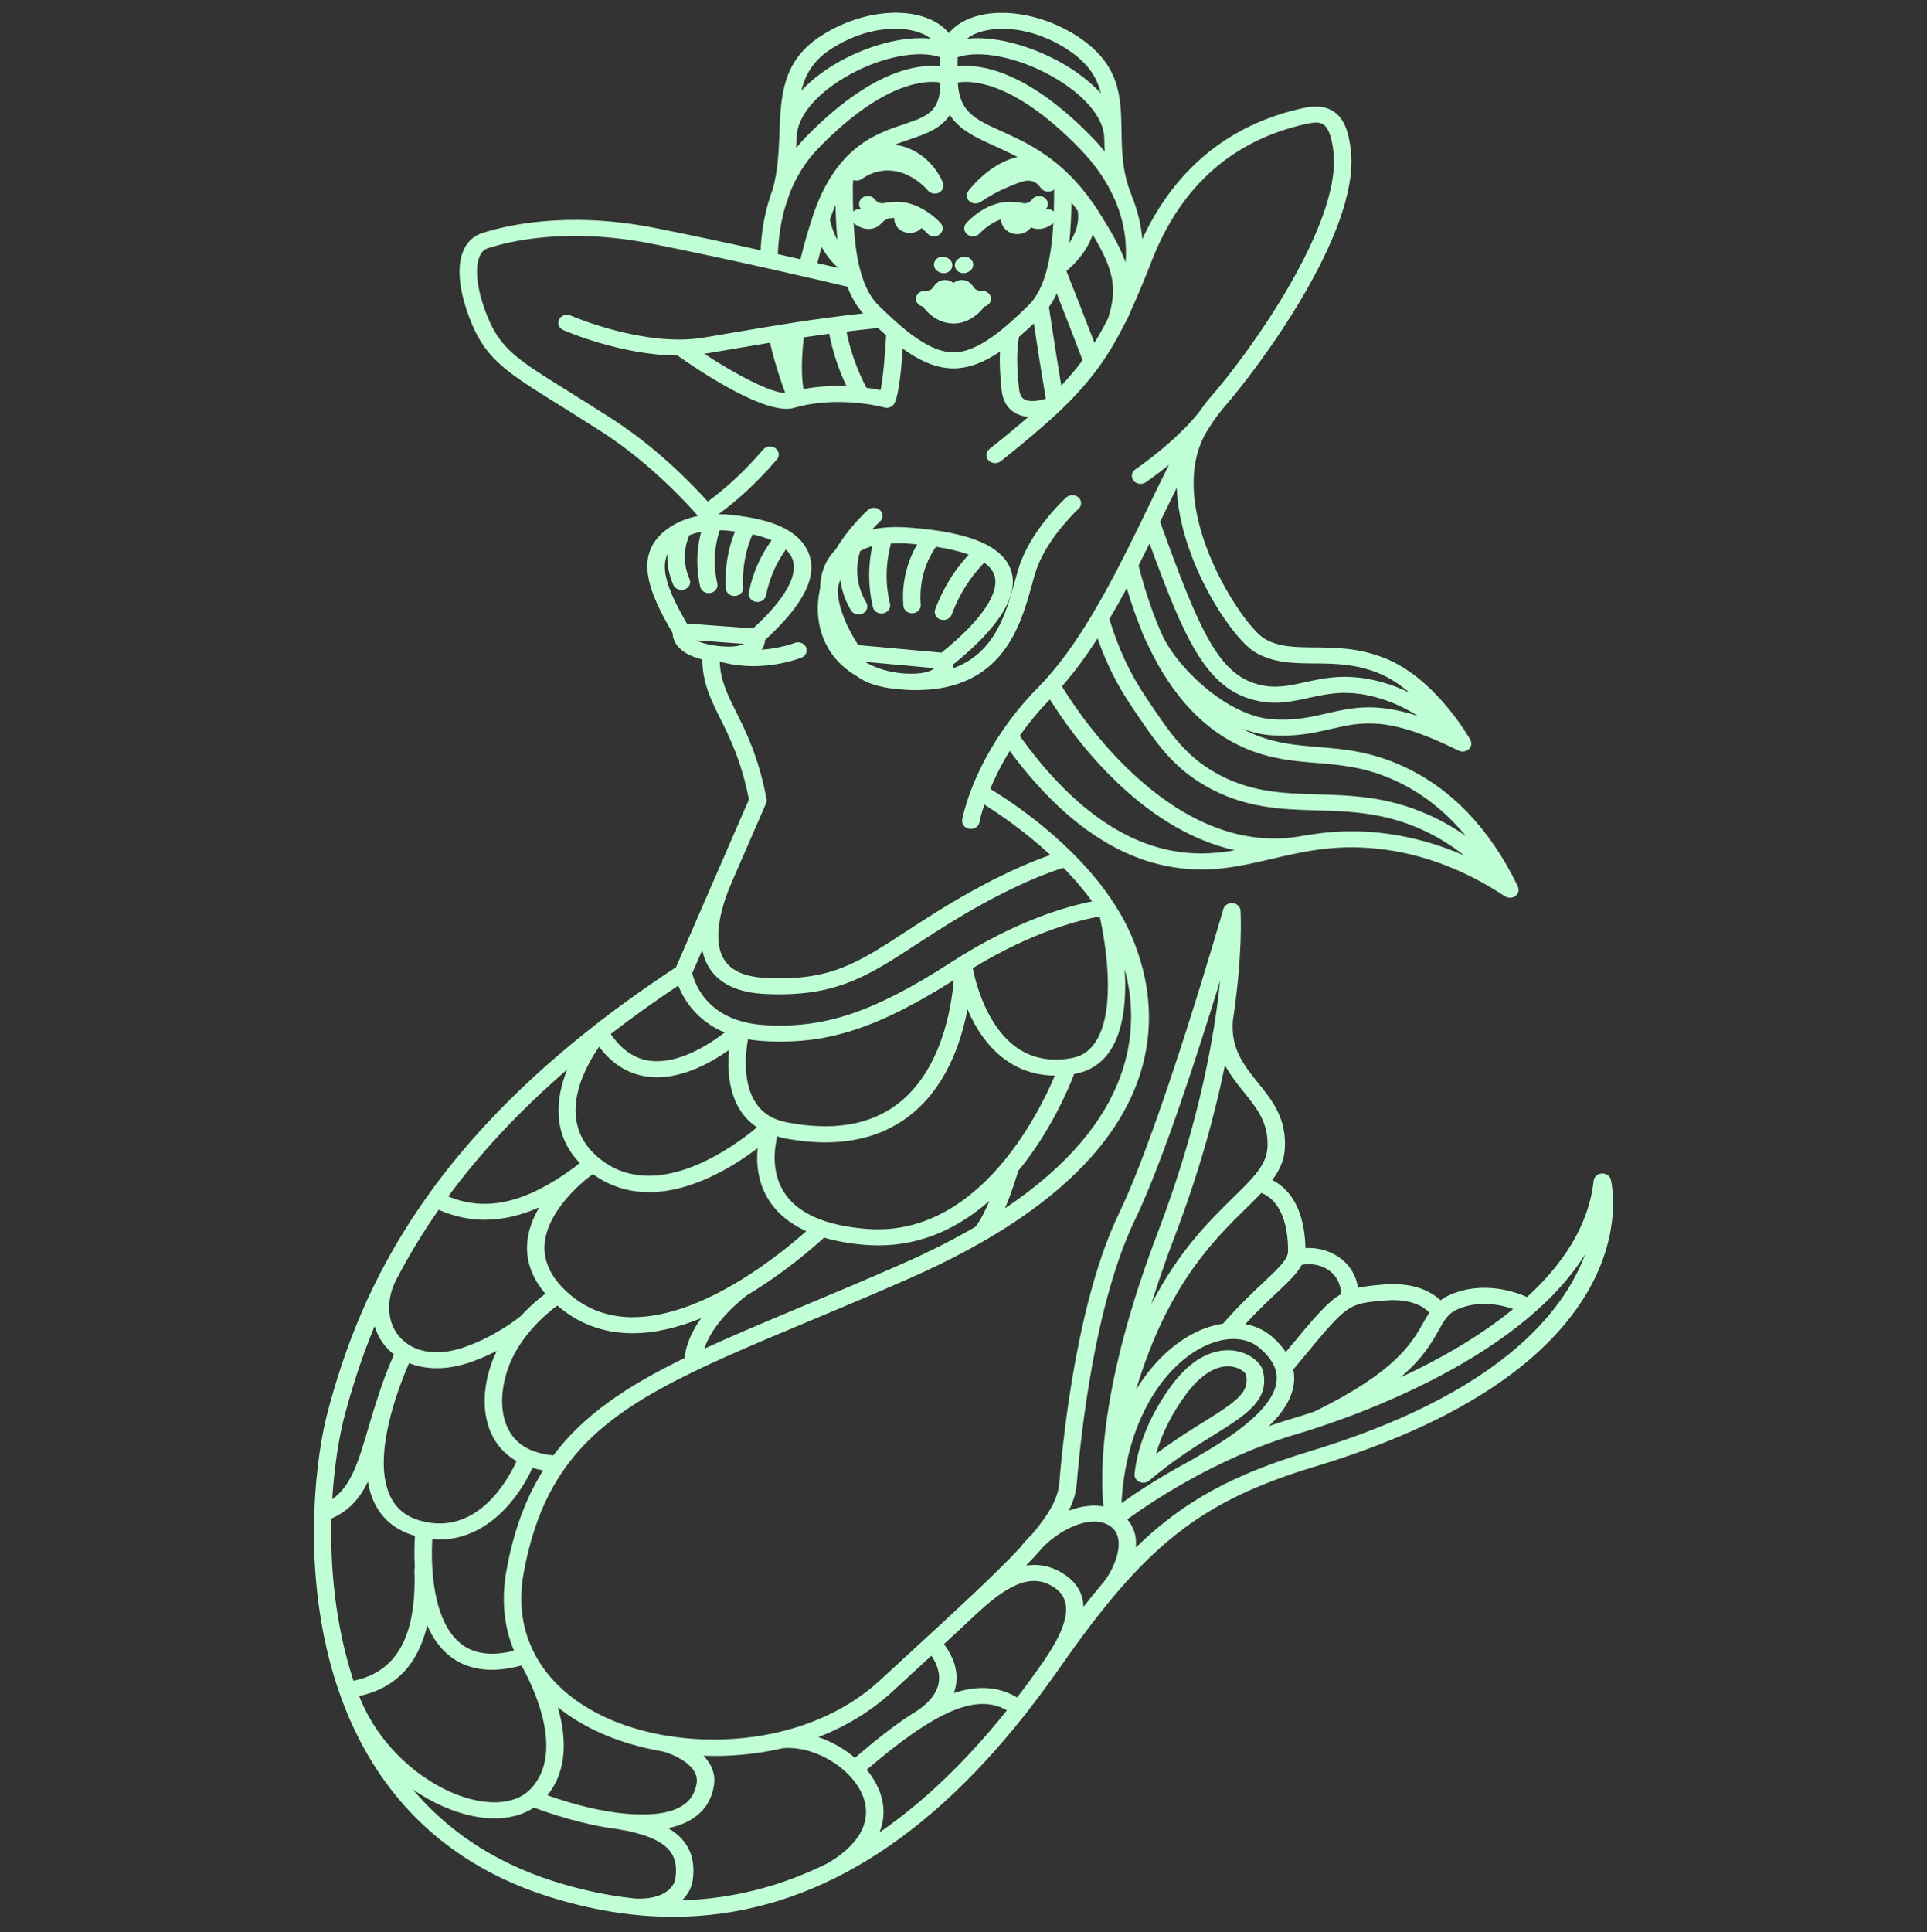 <svg width="400" height="401" viewBox="0 0 400 401" fill="none" xmlns="http://www.w3.org/2000/svg">
<rect x="0" y="0" width="400" height="401" fill="#333333" stroke="none"/>
<path d="M271.836 301.208C256.357 305.887 245.929 311.288 235.776 321.159C235.826 320.374 235.826 319.592 235.695 318.833C235.451 317.487 234.856 316.319 233.992 315.334C238.455 312.071 252.338 302.587 269.101 297.649C277.67 295.126 314.85 283.064 329.052 260.301C324.57 272.379 311.032 289.352 271.836 301.208ZM220.985 326.776C218.281 324.971 215.59 324.521 212.999 324.906C213.512 324.372 213.988 323.858 214.463 323.348C214.495 323.31 214.545 323.29 214.576 323.248C214.607 323.201 214.651 323.155 214.689 323.106C215.39 322.345 216.053 321.607 216.667 320.895C220.804 316.886 226.725 314.397 230.262 316.605C231.295 317.248 231.902 318.152 232.121 319.372C232.653 322.397 230.656 326.458 229.06 328.379C229.054 328.383 229.054 328.392 229.047 328.396C227.689 329.988 226.312 331.689 224.916 333.474C224.81 330.971 223.733 328.609 220.985 326.776ZM182.572 380.29C183.699 377.428 183.686 374.394 182.416 371.355C181.809 369.913 180.951 368.547 179.906 367.286C194.296 354.973 202.765 351.343 209.011 354.962C200.555 365.521 191.736 373.964 182.572 380.29ZM85.691 371.383C89.835 374.237 94.197 376.104 98.109 376.895C99.699 377.217 101.226 377.377 102.679 377.377C105.833 377.377 108.612 376.618 110.847 375.146C114.371 376.459 121.181 378.729 128.098 379.594C139.045 381.388 140.873 384.964 140.203 389.775C139.878 392.104 137.161 394.299 131.834 394.017C126.251 393.436 120.58 392.237 114.822 390.394C102.009 386.297 92.57 379.534 85.691 371.383ZM68.791 315.164C72.465 313.547 74.693 310.935 76.365 307.507C76.634 309.117 77.084 310.647 77.779 312.04C79.431 315.381 82.248 317.632 86.129 318.745C86.029 320.164 85.947 322.525 86.104 325.312C86.06 325.461 86.016 325.607 86.016 325.767C86.523 339.47 82.38 347.019 73.373 348.811C69.611 337.368 68.522 325.445 68.791 315.164ZM77.754 275.232C78.317 277.031 79.244 278.689 80.608 280.071C80.978 280.445 81.378 280.787 81.785 281.108C81.109 282.596 79.964 285.326 78.862 288.649C77.91 291.448 77.122 294.083 76.427 296.447C74.368 303.439 72.853 308.421 68.966 311.135C69.404 303.964 70.456 297.82 71.595 293.556C73.128 287.842 75.069 281.7 77.754 275.232ZM117.745 221.953C115.253 228.105 114.671 235.5 120.342 241.356C119.998 241.627 119.616 241.933 119.197 242.286C109.163 249.669 100.932 251.57 93.039 248.305C99.336 239.766 107.367 230.934 117.745 221.953ZM159.112 165.827C157.497 157.19 154.869 151.9 152.753 147.651C150.925 143.983 149.554 141.142 149.404 137.433C149.611 137.451 149.805 137.451 150.005 137.462C152.208 138.014 154.355 138.25 156.321 138.25C161.91 138.25 166.11 136.588 166.373 136.479C167.293 136.111 167.7 135.128 167.299 134.288C166.893 133.448 165.822 133.075 164.915 133.437C164.865 133.454 162.054 134.558 158.111 134.84C158.599 134.104 158.774 133.374 158.818 132.81C166.943 125.387 169.885 119.395 167.744 114.531C166.98 112.806 165.672 111.374 163.832 110.213C163.826 110.207 163.819 110.201 163.819 110.201C163.801 110.19 163.782 110.19 163.769 110.178C161.629 108.85 158.737 107.901 155.106 107.303C155.1 107.303 155.094 107.297 155.088 107.297C153.754 107.079 152.352 106.889 150.813 106.768C150.218 106.722 149.673 106.74 149.11 106.734C152.371 104.33 156.415 100.99 161.259 95.366C161.879 94.647 161.747 93.601 160.965 93.032C160.176 92.457 159.037 92.583 158.418 93.302C153.842 98.621 150.018 101.795 146.907 104.089C144.146 101.001 136.685 93.141 127.102 86.965C123.697 84.775 120.749 82.94 118.189 81.342C107.573 74.735 103.999 72.51 101.289 65.949C98.992 60.371 98.391 55.518 99.674 52.971C100.043 52.224 100.55 51.758 101.22 51.539C105.595 50.102 117.657 47.129 135.064 50.539C151.313 53.724 171.881 58.549 175.893 59.497C176.707 61.631 177.778 63.511 179.167 65.052C169.159 66.144 161.228 67.49 152.221 69.025L146.074 70.066C133.768 72.13 118.634 65.564 118.483 65.495C117.576 65.104 116.499 65.454 116.067 66.277C115.635 67.105 116.017 68.1 116.918 68.496C117.482 68.743 128.93 73.712 140.635 73.786C144.24 76.339 156.74 84.849 163.25 84.849C163.807 84.849 164.32 84.786 164.783 84.654C173.978 81.963 183.436 84.527 183.53 84.556C184.4 84.809 185.326 84.412 185.702 83.647C186.609 81.808 187.135 76.184 187.392 72.366C190.747 74.787 194.246 76.454 197.92 76.454C201.275 76.454 204.48 75.063 207.572 72.975C207.478 74.948 207.522 77.61 207.935 81.095C208.267 83.912 209.775 85.235 210.983 85.844C211.759 86.241 212.604 86.448 213.456 86.522C211.096 88.575 208.448 90.755 205.381 93.198C204.617 93.802 204.536 94.849 205.193 95.544C205.85 96.24 206.99 96.309 207.747 95.717C212.761 91.721 216.729 88.386 220.047 85.235C220.284 85.097 220.466 84.901 220.616 84.683C226.275 79.203 229.936 74.229 233.385 67.329C233.642 66.898 234.274 65.742 234.962 64.005C236.296 61.079 237.641 57.819 239.106 54.058C245.121 38.648 255.85 29.126 270.997 25.745L271.248 25.687C273.413 25.204 274.246 25.532 274.684 25.82C275.798 26.556 276.518 28.614 276.825 31.938C278.177 46.52 260.094 72.372 251.124 82.607C250.354 83.481 249.584 84.527 248.814 85.649C248.808 85.66 248.789 85.666 248.783 85.677C243.826 91.864 235.751 97.361 235.67 97.419C234.869 97.965 234.7 99.006 235.288 99.742C235.645 100.185 236.189 100.42 236.746 100.42C237.122 100.42 237.497 100.317 237.823 100.098C237.992 99.983 240.014 98.598 242.661 96.459C241.284 99.173 239.87 102.076 238.393 105.135C234.85 112.455 231.038 120.31 226.763 127.463V127.468C223.339 133.196 219.621 138.474 215.502 142.649C212.46 145.736 210.013 148.818 208.004 151.762C207.997 151.768 207.997 151.774 207.991 151.78C201.319 161.572 199.81 169.674 199.729 170.111C199.572 171.019 200.242 171.87 201.231 172.02C201.325 172.031 201.425 172.037 201.519 172.037C202.395 172.037 203.159 171.462 203.309 170.645C203.315 170.605 203.572 169.231 204.323 166.983C207.121 168.736 212.573 172.388 218.037 177.448C214.194 178.759 206.602 181.818 195.886 188.355C192.944 190.149 190.371 191.823 188.011 193.358C177.853 199.976 172.257 203.628 158.893 202.955C154.806 202.748 151.983 201.558 150.493 199.424C147.445 195.031 150.068 187.292 151.902 183.077C151.908 183.071 151.902 183.071 151.908 183.065L159.012 166.724C159.137 166.442 159.169 166.132 159.112 165.827ZM154.437 133.621C153.773 133.983 152.39 134.374 149.542 134.116C147.101 133.886 145.536 133.414 144.572 132.896L154.437 133.621ZM138.563 114.956C138.544 115.244 138.519 115.531 138.525 115.813C138.563 117.739 138.982 119.62 139.777 121.408C140.065 122.052 140.741 122.443 141.455 122.443C141.686 122.443 141.918 122.403 142.137 122.316C143.063 121.971 143.508 121 143.126 120.149C142.506 118.746 142.168 117.268 142.143 115.761C142.112 114.18 142.45 112.582 143.082 111.092C143.827 110.788 144.66 110.552 145.548 110.368C145.21 111.673 144.954 112.984 144.835 114.318C144.622 116.808 144.791 119.315 145.348 121.77C145.523 122.558 146.281 123.098 147.12 123.098C147.245 123.098 147.364 123.087 147.489 123.064C148.465 122.874 149.097 121.994 148.897 121.097C148.409 118.947 148.259 116.756 148.446 114.583C148.578 113.047 148.922 111.535 149.385 110.052C149.761 110.063 150.111 110.052 150.5 110.08C151.219 110.138 151.889 110.218 152.559 110.299C152.152 111.34 151.789 112.398 151.507 113.467C150.781 116.29 150.493 119.194 150.65 122.109C150.706 123.001 151.501 123.691 152.459 123.691C152.49 123.691 152.521 123.691 152.553 123.685C153.554 123.639 154.324 122.857 154.268 121.943C154.124 119.344 154.38 116.75 155.031 114.243C155.325 113.105 155.732 111.989 156.189 110.891C157.716 111.225 159.037 111.639 160.158 112.127C159.162 113.548 158.249 115.02 157.529 116.578C156.577 118.619 155.876 120.775 155.438 122.978C155.263 123.88 155.914 124.743 156.897 124.91C157.003 124.927 157.116 124.938 157.222 124.938C158.08 124.938 158.843 124.375 159 123.57C159.388 121.615 160.014 119.7 160.859 117.883C161.478 116.543 162.267 115.273 163.118 114.042C163.663 114.577 164.107 115.146 164.389 115.784C165.885 119.177 163.093 124.225 156.321 130.424L142.575 129.412C138.876 122.978 136.986 118.268 138.563 114.956ZM163.062 42.661C163.356 41.897 163.606 41.132 163.826 40.373C165.24 36.676 167.256 33.45 169.897 30.742C183.605 16.666 192.406 16.654 195.191 17.126C195.216 23.221 192.431 24.164 187.592 25.797C183.524 27.165 178.41 28.902 174.06 34.445C174.034 34.473 174.009 34.502 173.991 34.537C172.119 36.94 170.392 40.045 168.952 44.151C168.864 44.415 168.77 44.714 168.677 44.984C168.67 45.013 168.658 45.036 168.652 45.065C167.794 47.629 166.93 50.637 166.148 53.805C164.677 53.471 163.106 53.115 161.46 52.747C161.604 49.096 162.142 45.732 163.062 42.661ZM165.378 28.516C165.378 24.215 169.572 19.23 176.319 15.51C183.161 11.726 190.665 10.329 195.153 11.864C195.153 11.882 195.153 11.899 195.153 11.916V13.762C190.747 13.25 181.007 14.348 167.193 28.522C166.517 29.218 165.885 29.96 165.278 30.713C165.315 29.971 165.347 29.235 165.378 28.516ZM172.188 10.369C179.674 5.355 187.548 5.165 191.698 7.097C192.193 7.327 192.718 7.638 193.2 8.023C187.267 7.385 179.981 9.605 174.454 12.658C171.136 14.486 168.42 16.597 166.329 18.822C167.143 15.539 168.764 12.669 172.188 10.369ZM221.743 10.375C225.918 13.152 227.708 16.09 228.503 19.362C226.356 17.016 223.514 14.785 220.003 12.853C214.282 9.691 206.783 7.379 200.73 8.029C201.206 7.649 201.719 7.345 202.201 7.115C206.345 5.183 214.219 5.372 221.743 10.375ZM226.731 28.522C212.923 14.343 203.184 13.25 198.777 13.762V11.916C198.777 11.899 198.784 11.887 198.784 11.864C203.334 10.318 211.046 11.79 218.137 15.7C224.966 19.472 229.21 24.451 229.21 28.7C229.229 29.586 229.266 30.5 229.323 31.432C228.528 30.466 227.683 29.494 226.731 28.522ZM220.297 80.031C219.402 74.609 218.532 69.152 217.737 63.73C218.344 62.867 218.882 61.93 219.352 60.918C221.167 65.512 222.97 70.135 224.722 74.758C223.395 76.558 221.937 78.288 220.297 80.031ZM211.528 69.911C212.567 69.019 213.587 68.082 214.595 67.122C215.383 72.337 216.21 77.564 217.086 82.751C215.721 83.165 213.837 83.498 212.729 82.935C212.485 82.808 211.734 82.429 211.534 80.732C210.77 74.298 211.34 70.819 211.528 69.911ZM221.943 50.453C222.244 47.756 222.369 44.91 222.413 42.029C222.851 42.587 223.289 43.173 223.721 43.788C224.084 46.37 223.157 48.664 221.943 50.453ZM231.464 41.586C231.476 41.615 231.501 41.632 231.514 41.661C233.504 46.359 233.936 50.752 233.642 54.466C232.596 51.436 230.775 48.262 228.303 44.3C227.877 43.61 227.445 42.955 227.007 42.322C227.007 42.322 227.001 42.316 226.994 42.311C220.51 32.932 213.299 29.672 207.941 27.251C202.383 24.744 199.172 23.29 198.809 17.12C201.694 16.654 210.464 16.809 224.034 30.742C227.576 34.37 229.911 37.981 231.407 41.425C231.432 41.483 231.445 41.534 231.464 41.586ZM172.257 45.594C172.307 45.456 172.357 45.306 172.401 45.168C172.733 44.231 173.077 43.369 173.434 42.541C173.477 45.019 173.596 47.463 173.828 49.809C172.839 47.974 172.401 46.284 172.257 45.594ZM170.542 51.229C171.355 52.73 172.482 54.305 174.066 55.633C172.864 55.352 171.362 55.001 169.659 54.61C169.947 53.46 170.241 52.327 170.542 51.229ZM182.378 63.402C178.835 59.946 177.583 53.362 177.189 46.307C177.208 46.318 177.22 46.341 177.239 46.353C177.871 46.819 179.205 47.767 180.976 47.457C182.084 47.256 182.704 46.623 183.154 46.169C183.367 45.95 183.536 45.778 183.749 45.651C184.275 45.324 184.863 45.249 185.652 45.226C185.652 45.283 185.633 45.335 185.633 45.393C185.633 47.026 187.085 48.36 188.863 48.36C189.827 48.36 190.69 47.957 191.285 47.336C191.992 47.917 192.431 48.4 192.481 48.446C192.837 48.843 193.351 49.05 193.87 49.05C194.277 49.05 194.69 48.923 195.028 48.664C195.798 48.078 195.904 47.031 195.266 46.324C194.828 45.835 193.132 44.105 190.697 42.955C190.421 42.782 190.115 42.656 189.795 42.564C188.731 42.167 187.555 41.891 186.29 41.891C186.278 41.891 186.259 41.891 186.246 41.891C185.533 41.897 184.713 41.914 183.862 42.081C183.843 42.086 183.83 42.081 183.818 42.086C182.528 42.472 181.834 41.69 181.646 41.437C181.107 40.678 180.006 40.448 179.161 40.936C178.316 41.425 178.065 42.454 178.591 43.231C178.641 43.3 178.704 43.374 178.76 43.443C178.166 43.317 177.533 43.489 177.089 43.909C177.039 42.201 177.02 40.488 177.026 38.803C177.033 38.32 177.058 37.837 177.102 37.36C177.684 37.578 178.36 37.509 178.885 37.141C179.831 36.469 181.377 35.629 183.361 35.422C188.662 34.87 192.456 39.338 192.612 39.533C192.963 39.959 193.501 40.183 194.052 40.183C194.352 40.183 194.659 40.114 194.941 39.97C195.723 39.562 196.061 38.688 195.735 37.912C193.839 33.467 189.845 30.5 185.696 30.04C186.753 29.62 187.811 29.264 188.844 28.919C192.13 27.803 195.304 26.722 197.156 23.859C199.209 27.01 202.614 28.557 206.339 30.236C207.878 30.931 209.512 31.673 211.215 32.593C207.866 33.3 204.123 35.761 201.037 39.574C200.505 40.235 200.574 41.161 201.212 41.741C201.557 42.063 202.026 42.23 202.489 42.23C202.865 42.23 203.247 42.121 203.566 41.902C205.293 40.724 207.134 39.717 209.024 38.912C211.734 37.757 213.092 37.222 214.282 37.607C214.952 37.826 215.552 38.303 216.066 39.027C216.541 39.7 217.468 39.959 218.269 39.66C218.469 39.579 218.651 39.47 218.807 39.338C218.807 40.856 218.795 42.385 218.751 43.909C218.3 43.489 217.674 43.317 217.08 43.443C217.136 43.369 217.199 43.3 217.242 43.231C217.774 42.454 217.524 41.425 216.673 40.936C215.828 40.442 214.714 40.678 214.175 41.46C214.15 41.5 213.443 42.523 212.016 42.086C212.003 42.081 211.991 42.086 211.972 42.081C211.121 41.914 210.307 41.897 209.587 41.891C209.575 41.891 209.562 41.891 209.543 41.891C204.843 41.891 201.25 45.577 200.574 46.318C199.935 47.026 200.036 48.072 200.799 48.664C201.137 48.923 201.55 49.05 201.963 49.05C202.477 49.05 202.996 48.843 203.353 48.452C203.447 48.342 205.356 46.307 207.791 45.531C207.828 47.227 209.331 48.595 211.183 48.595C212.373 48.595 213.418 48.032 214.025 47.187C214.275 47.302 214.545 47.399 214.864 47.457C216.623 47.779 217.962 46.819 218.601 46.359C218.619 46.341 218.626 46.318 218.644 46.307C218.256 53.362 217.005 59.952 213.462 63.402C208.623 68.111 203.04 73.131 197.92 73.131C192.8 73.131 187.217 68.111 182.378 63.402ZM179.856 80.479C177.89 76.753 176.507 72.838 175.712 68.807C177.796 68.548 179.975 68.306 182.259 68.076C182.816 68.588 183.373 69.094 183.937 69.589C183.736 73.378 183.311 78.427 182.785 80.957C182.021 80.801 181.014 80.635 179.856 80.479ZM166.786 80.75C166.329 78.197 166.348 74.545 166.843 70.008C168.57 69.75 170.329 69.502 172.119 69.261C172.851 72.999 174.047 76.638 175.706 80.14C173.027 80.031 169.972 80.146 166.786 80.75ZM159.832 71.124C160.934 75.787 162.217 79.49 162.999 81.56C160.014 81.537 152.822 77.788 146.156 73.407C146.343 73.378 146.537 73.367 146.725 73.338L152.878 72.297C155.25 71.889 157.548 71.498 159.832 71.124ZM227.176 71.141C225.267 66.156 223.326 61.165 221.361 56.249C222.876 54.984 225.599 52.31 226.819 48.67C231.138 55.978 232.021 59.705 230.024 66.041C229.104 67.864 228.165 69.549 227.176 71.141ZM260.475 135.323C264.344 137.623 268.475 137.658 272.85 137.686C277.037 137.721 281.375 137.755 286.195 139.722C288.511 140.671 290.651 142.12 292.567 143.741C290.739 142.867 288.855 142.131 286.902 141.585C279.848 139.613 275.034 140.671 270.791 141.608C267.542 142.327 264.725 142.942 261.32 142.085C253.002 139.992 249.04 131.12 240.815 108.304C241.115 107.7 241.41 107.09 241.697 106.487C242.58 104.675 243.425 102.927 244.264 101.225C244.808 116.227 255.7 132.482 260.475 135.323ZM275.435 148.054C272.155 148.813 268.756 149.606 263.999 149.261C255.612 148.669 245.453 139.981 241.491 132.299C239.469 127.94 237.754 122.955 236.339 117.354C237.116 115.83 237.873 114.307 238.624 112.794C245.929 132.868 250.429 142.792 260.363 145.294C264.675 146.38 268.212 145.598 271.636 144.845C275.617 143.96 279.735 143.051 285.85 144.77C288.817 145.598 291.647 146.881 294.326 148.588C285.487 145.731 280.568 146.863 275.435 148.054ZM273.238 158.335C278.239 158.743 283.409 159.168 289.518 161.957C295.133 164.51 300.072 168.403 304.309 173.532C301.843 171.79 299.233 170.3 296.485 169.081C287.96 165.281 280.568 165.068 273.42 164.861C266.178 164.648 259.342 164.447 252.113 160.261C245.922 156.679 242.949 152.263 238.023 144.937C234.562 139.797 232.296 134.978 230.28 128.475C231.526 126.376 232.728 124.225 233.892 122.052C234.825 125.226 235.864 128.21 237.009 130.976C237.015 130.988 237.015 130.999 237.015 131.01C237.347 131.942 237.792 132.902 238.292 133.868C243.275 144.483 250.029 151.665 258.472 155.281C263.78 157.558 268.587 157.955 273.238 158.335ZM270.847 173.4C270.834 173.405 270.816 173.394 270.797 173.4C243.888 178.718 223.946 148.226 220.435 142.447C223.064 139.452 225.517 136.076 227.827 132.477C229.698 137.796 231.87 142.12 234.944 146.691C239.964 154.154 243.281 159.082 250.185 163.078C258.247 167.742 265.902 167.966 273.307 168.184C280.073 168.38 287.071 168.587 294.914 172.071C298.125 173.503 301.142 175.332 303.946 177.545C298.782 175.297 293.468 173.785 288.048 173.043C281.375 172.123 275.804 172.554 270.847 173.4ZM245.384 176.884C233.466 175.441 222.131 167.299 211.665 152.7C213.399 150.244 215.458 147.697 217.931 145.156C222.112 151.866 236.133 171.991 256.332 176.464C252.845 177.068 249.29 177.356 245.384 176.884ZM208.598 250.785C210.013 247.492 211.002 244.226 211.346 243.032C218.169 234.729 221.924 225.656 222.97 222.884C223.007 222.879 223.038 222.879 223.07 222.873C226.093 222.338 228.522 220.797 230.274 218.307C233.348 213.932 233.83 207.164 233.466 201.121C236.803 213.489 235.62 232.682 208.598 250.785ZM187.392 262.235C179.831 265.569 172.676 268.563 166.367 271.204C158.956 274.303 152.246 277.115 146.199 279.904C147.007 277.432 149.166 273.501 154.9 268.913C154.906 268.906 154.912 268.897 154.919 268.891C162.736 264.235 168.846 258.886 171.049 256.856C173.634 257.612 176.544 258.133 179.824 258.374C180.682 258.436 181.514 258.467 182.341 258.467C191.717 258.467 199.341 254.527 205.369 249.245C204.542 251.219 203.566 253.181 202.495 254.596C198.045 257.186 193.05 259.74 187.392 262.235ZM114.872 302.039C111.079 301.7 108.205 300.392 106.409 298.046C103.924 294.793 103.542 289.612 105.389 284.186C107.686 277.447 113.269 272.738 115.692 270.944C119.992 274.678 125.131 276.625 131.002 276.694C131.108 276.696 131.208 276.696 131.315 276.696C136.078 276.696 140.917 275.445 145.536 273.587C142.876 277.326 142.237 280.272 142.125 281.831C130.244 287.61 121.219 293.563 114.872 302.039ZM105.126 325.942C104.031 331.955 104.606 337.576 106.697 342.59C102.253 343.704 98.666 343.31 96.019 341.394C89.434 336.638 89.472 324 89.722 319.392C90.229 319.436 90.742 319.499 91.237 319.499C101.132 319.499 107.724 310.853 110.528 304.641C111.235 304.853 111.98 305.019 112.75 305.152C109.194 310.813 106.659 317.545 105.126 325.942ZM84.908 282.897C86.648 283.594 88.589 283.955 90.654 283.955C92.92 283.955 95.336 283.527 97.802 282.658C99.755 281.97 101.539 281.168 103.123 280.354C102.685 281.261 102.272 282.201 101.934 283.192C99.724 289.693 100.275 295.802 103.448 299.957C104.462 301.285 105.739 302.378 107.229 303.241C105.395 307.232 98.967 318.84 87.312 315.614C84.358 314.793 82.317 313.175 81.072 310.665C77.009 302.454 82.78 287.766 84.908 282.897ZM123.059 243.682C126.802 246.363 130.776 247.421 134.707 247.421C143.664 247.421 152.334 242.019 157.26 238.285C156.953 241.534 157.278 245.813 159.982 249.665C161.71 252.126 164.189 254.073 167.362 255.516C161.898 260.376 145.918 273.37 131.327 273.37C131.233 273.37 131.14 273.37 131.046 273.368C125.656 273.306 120.981 271.37 117.156 267.616C114.096 264.612 112.718 261.343 113.075 257.911C113.651 252.347 118.502 247.416 121.575 244.811C122.082 244.434 122.577 244.057 123.059 243.682ZM124.361 217.244C127.071 220.843 130.451 222.942 134.451 223.448C135.095 223.528 135.734 223.569 136.379 223.569C142.175 223.569 147.758 220.429 151.307 217.911C150.975 221.591 151.157 226.754 153.867 230.745C154.75 232.044 155.864 233.096 157.141 233.965C152.089 238.157 136.441 249.563 124.874 240.773C114.928 233.223 121.181 221.832 124.361 217.244ZM150.418 214.282C147.213 216.761 140.866 220.889 134.939 220.153C131.74 219.745 128.999 217.865 126.777 214.587C131.089 211.246 135.753 207.9 140.785 204.542C141.893 207.342 144.516 211.793 150.418 214.282ZM222.381 219.607C218.181 220.349 214.476 219.687 211.384 217.635C204.868 213.299 202.527 203.99 201.92 200.931C214.664 193.157 224.578 190.845 228.284 190.207C229.317 194.945 232.008 209.711 227.226 216.502C226.018 218.227 224.434 219.245 222.381 219.607ZM155.257 215.68C156.196 215.846 157.184 215.973 158.242 216.042C171.33 216.904 181.884 213.569 197.976 203.415C197.469 209.429 195.322 222.315 186.228 229.181C180.494 233.51 172.795 234.764 163.331 232.93C160.458 232.372 158.374 231.084 156.947 228.991C154.092 224.805 154.743 218.583 155.257 215.68ZM180.112 255.059C171.712 254.441 165.966 252.026 163.043 247.882C160.02 243.598 160.715 238.396 161.334 235.833C161.754 235.948 162.142 236.098 162.586 236.184C165.66 236.782 168.576 237.081 171.33 237.081C178.065 237.081 183.824 235.299 188.531 231.751C196.293 225.892 199.491 216.502 200.818 209.464C202.489 213.334 205.124 217.577 209.249 220.32C212.122 222.235 215.377 223.201 218.964 223.224C215.709 230.946 203.084 256.716 180.112 255.059ZM147.445 201.213C149.592 204.306 153.373 206.008 158.693 206.273C159.77 206.33 160.809 206.353 161.804 206.353C174.322 206.353 180.744 202.173 190.108 196.072C192.437 194.554 194.978 192.898 197.889 191.127C210.013 183.732 218.044 180.926 220.76 180.104C222.857 182.243 224.885 184.583 226.7 187.09C221.83 188.022 211.096 190.909 197.563 199.631C181.289 210.119 171.055 213.535 158.499 212.724C146.706 211.948 144.128 203.852 143.689 201.966L145.774 197.165C146.068 198.614 146.594 199.988 147.445 201.213ZM82.43 265.232C82.436 265.23 82.436 265.228 82.436 265.226C84.84 260.629 87.675 255.904 91.049 251.077C94.316 252.5 97.515 253.152 100.588 253.152C104.606 253.152 108.418 252.126 111.942 250.574C110.684 252.702 109.733 255.064 109.47 257.582C109.069 261.469 110.327 265.133 113.213 268.496C111.936 269.45 110.065 270.999 108.155 273.081C107.648 273.503 103.054 277.243 96.507 279.551C91.067 281.467 86.254 280.842 83.293 277.837C80.264 274.765 79.926 269.818 82.43 265.232ZM74.555 351.993C82.042 350.385 86.749 345.463 88.677 337.339C89.835 339.969 91.462 342.334 93.772 344.006C97.496 346.698 102.347 347.248 108.199 345.658C108.343 345.913 108.512 346.157 108.662 346.408C111.254 351.259 117.044 364.095 110.127 371.288C107.724 373.791 103.73 374.627 98.885 373.647C90.072 371.862 79.181 363.909 74.555 351.993ZM123.791 359.263C127.947 361.226 132.742 362.689 137.862 363.547C137.868 363.549 137.875 363.554 137.875 363.556C137.95 363.578 145.298 365.749 144.603 370.088C144.234 372.407 143.051 374.057 140.979 375.128C135.897 377.758 125.331 376.747 113.632 372.587C117.97 367.274 117.494 360.242 115.811 354.337C118.139 356.186 120.793 357.844 123.791 359.263ZM162.492 362.813C167.143 362.383 172.532 364.674 176.05 368.221C176.069 368.243 176.075 368.27 176.094 368.29C176.119 368.31 176.15 368.317 176.169 368.336C177.402 369.607 178.397 371.033 179.036 372.545C181.151 377.62 178.66 382.603 172.013 386.576C172.006 386.581 172 386.589 171.994 386.594C162.204 391.494 152.052 394.086 141.561 394.386C142.826 393.166 143.583 391.703 143.796 390.199C144.553 384.749 142.237 381.474 138.695 379.41C140.147 379.104 141.524 378.665 142.757 378.026C145.824 376.439 147.658 373.929 148.19 370.571C148.603 367.966 147.539 365.931 146.012 364.379C151.438 364.578 157.034 364.095 162.492 362.813ZM185.207 351.093L191.028 345.734C191.823 344.999 192.568 344.317 193.332 343.611C194.152 344.815 195.103 346.676 194.915 348.762C194.715 350.964 193.263 353.024 190.609 354.891C186.178 357.583 181.727 361.155 177.465 364.822C175.268 362.938 172.632 361.447 169.866 360.514C175.418 358.361 180.657 355.286 185.207 351.093ZM202.977 334.68C210.013 328.148 214.607 326.636 218.857 329.467C223.746 332.731 220.422 339.244 216.56 344.857C214.77 347.432 212.961 349.911 211.127 352.286C207.065 349.836 202.602 349.844 197.995 351.37C198.277 350.603 198.458 349.811 198.527 349C198.821 345.594 197.131 342.763 195.942 341.208C198.471 338.876 200.812 336.707 202.952 334.694C202.965 334.687 202.971 334.685 202.977 334.68ZM235.601 253.148C241.347 241.232 248.72 218.365 253.271 203.518C252.075 215.22 248.852 233.436 240.345 255.738C228.196 287.574 228.346 305.915 229.054 312.645C226.775 312.239 224.29 312.598 221.849 313.529C222.794 311.636 223.345 309.855 223.495 308.086C224.378 297.283 227.332 270.299 235.601 253.148ZM258.147 226.593C260.982 230.106 263.43 233.142 263.079 238.303C262.835 241.822 260.1 244.507 255.95 248.567C251.043 253.37 244.652 259.671 238.981 270.687C240.308 266.385 241.866 261.795 243.757 256.838C248.977 243.17 252.238 231.101 254.272 221.062C255.393 223.137 256.801 224.926 258.147 226.593ZM267.379 259.554C267.386 261.252 265.858 262.763 262.397 266.017C260.081 268.19 257.221 270.886 253.859 274.713C252.607 274.895 251.318 275.226 250.016 275.716C245.209 277.527 239.907 281.698 235.826 288.429C242.242 266.909 251.863 257.429 258.585 250.844C259.749 249.707 260.838 248.636 261.827 247.582C263.53 248.206 267.336 250.594 267.379 259.554ZM276.349 264.044C278.051 265.554 278.358 267.48 278.383 268.567C275.51 270.212 272.862 273.408 267.273 280.155L266.897 280.609C266.159 279.496 265.189 278.412 263.974 277.365C262.416 276.015 260.544 275.175 258.491 274.796C260.976 272.117 263.154 270.059 264.982 268.341C267.386 266.086 269.226 264.334 270.209 262.503C272.449 262.09 274.74 262.62 276.349 264.044ZM232.784 311.964C233.83 293.529 242.805 282.033 251.393 278.794C255.349 277.303 259.036 277.665 261.496 279.787C264.106 282.042 265.251 284.29 264.988 286.667C264.268 293.25 253.064 299.74 246.717 303.348C240.458 306.698 235.595 309.953 232.784 311.964ZM287.465 269.902C293.036 269.414 295.665 271.319 296.698 272.412C296.253 273.084 295.84 273.796 295.427 274.543C293.143 278.611 289.7 284.756 272.75 292.982C270.747 293.647 269.107 294.152 267.993 294.483C266.428 294.944 264.894 295.45 263.392 295.978C266.253 293.204 268.237 290.221 268.594 286.999C268.694 286.062 268.637 285.137 268.45 284.226L270.158 282.17C279.773 270.552 279.773 270.551 287.465 269.902ZM302.619 271.698C307.138 269.747 311.739 270.84 314.105 271.669C306.951 277.527 298.488 282.255 290.676 285.882C295.365 281.9 297.217 278.609 298.645 276.066C299.865 273.882 300.604 272.565 302.619 271.698ZM334.373 244.847C334.185 244.05 333.434 243.496 332.495 243.547C331.612 243.596 330.892 244.23 330.805 245.042C329.772 254.45 324.314 262.485 316.978 269.186C315.038 268.303 308.146 265.645 301.079 268.684C300.278 269.031 299.608 269.425 299.026 269.862C297.236 268.186 293.637 266.046 287.134 266.589C284.993 266.769 283.322 266.953 281.882 267.268C281.638 265.609 280.912 263.465 278.865 261.652C276.756 259.782 273.889 258.866 270.978 259.024C270.784 249.864 266.879 246.294 264.093 244.92C265.57 242.935 266.528 240.895 266.691 238.509C267.123 232.136 264.043 228.312 261.057 224.615C258.172 221.039 255.455 217.646 255.919 211.804C258.022 197.843 257.54 189.592 257.502 188.982C257.446 188.166 256.757 187.51 255.875 187.43C255.024 187.338 254.172 187.873 253.941 188.66C253.815 189.109 240.928 233.878 232.29 251.8C223.796 269.425 220.785 296.86 219.878 307.838C219.627 310.906 217.825 314.188 214.157 318.494C213.249 319.363 212.404 320.29 211.665 321.27C206.608 326.685 199.053 333.64 188.468 343.383L182.641 348.744C167.124 363.055 141.38 363.831 125.45 356.303C119.166 353.337 114.515 349.257 111.629 344.392C111.442 344.055 111.279 343.769 111.141 343.532C108.437 338.529 107.555 332.744 108.7 326.492C110.359 317.401 113.194 310.392 117.338 304.607C117.363 304.567 117.394 304.536 117.413 304.496C126.858 291.394 143.082 284.598 167.863 274.23C174.191 271.585 181.364 268.583 188.957 265.234C249.353 238.607 240.377 204.973 233.704 191.748C232.978 190.305 232.146 188.919 231.276 187.562C231.226 187.476 231.176 187.389 231.113 187.315C223.032 174.906 209.731 166.247 205.55 163.728C206.489 161.457 207.803 158.76 209.594 155.839C220.41 170.456 232.277 178.655 244.908 180.179C252.05 181.041 257.859 179.684 264.012 178.253C270.822 176.654 277.882 175.015 287.515 176.332C296.128 177.517 304.491 180.771 312.365 186.009C312.421 186.05 312.49 186.061 312.546 186.09C312.603 186.119 312.653 186.147 312.709 186.17C312.941 186.262 313.185 186.326 313.429 186.326C313.623 186.326 313.817 186.297 313.999 186.239C314.067 186.216 314.124 186.176 314.186 186.153C314.286 186.107 314.393 186.073 314.487 186.015C314.499 186.004 314.506 185.992 314.518 185.981C314.537 185.969 314.556 185.969 314.568 185.958C314.731 185.837 314.862 185.693 314.969 185.538C314.988 185.509 314.994 185.475 315.013 185.44C315.094 185.296 315.156 185.147 315.194 184.986C315.213 184.917 315.207 184.854 315.213 184.785C315.219 184.652 315.219 184.526 315.2 184.394C315.182 184.319 315.163 184.25 315.138 184.175C315.119 184.112 315.113 184.049 315.088 183.991C309.292 171.991 301.23 163.579 291.127 158.973C284.405 155.914 278.896 155.46 273.564 155.023C269.019 154.649 264.738 154.298 260.006 152.268C259.28 151.958 258.573 151.613 257.878 151.245C259.831 151.964 261.796 152.441 263.724 152.579C269.069 152.953 272.925 152.067 276.324 151.279C282.702 149.802 288.21 148.525 302.744 155.77C302.763 155.776 302.782 155.776 302.801 155.782C303.051 155.902 303.326 155.971 303.608 155.971C303.827 155.971 304.04 155.931 304.247 155.856C304.322 155.833 304.378 155.787 304.447 155.753C304.553 155.701 304.66 155.667 304.76 155.592C304.779 155.575 304.785 155.552 304.81 155.54C304.829 155.523 304.854 155.511 304.879 155.494C305.004 155.385 305.098 155.253 305.185 155.115C305.192 155.097 305.211 155.086 305.217 155.074C305.317 154.896 305.367 154.706 305.398 154.517C305.405 154.453 305.398 154.396 305.398 154.333C305.398 154.2 305.386 154.068 305.354 153.93C305.336 153.861 305.311 153.792 305.286 153.723C305.254 153.666 305.248 153.602 305.217 153.545C304.929 153.033 298.025 140.912 287.666 136.68C282.158 134.432 277.225 134.397 272.875 134.363C268.875 134.334 265.426 134.305 262.447 132.534C257.965 129.872 241.654 105.59 250.21 90.019C251.481 87.914 252.72 86.086 253.941 84.688C261.314 76.282 281.995 48.492 280.436 31.656C280.017 27.136 278.896 24.503 276.793 23.123C274.671 21.72 272.124 22.065 270.39 22.456L270.146 22.513C251.643 26.636 242.06 38.912 237.116 49.63C236.872 46.784 236.196 43.725 234.881 40.551C234.869 40.505 234.875 40.459 234.856 40.413C232.947 35.744 232.872 31.386 232.803 27.159C232.684 20.121 232.578 13.474 223.865 7.678C216.36 2.687 206.771 1.244 200.555 4.153C199.053 4.861 197.857 5.787 196.969 6.873C196.067 5.775 194.865 4.843 193.338 4.13C187.098 1.221 177.527 2.676 170.06 7.684C162.355 12.842 162.079 20.041 161.791 27.66C161.647 31.478 161.478 35.393 160.395 39.286C160.095 40.068 159.845 40.885 159.594 41.701C159.544 41.822 159.513 41.943 159.463 42.063C159.444 42.109 159.45 42.15 159.438 42.19C158.574 45.197 158.061 48.457 157.879 51.942C150.863 50.384 142.932 48.682 135.822 47.284C117.507 43.691 104.669 46.876 99.999 48.406C98.416 48.923 97.17 50.021 96.388 51.574C94.648 55.018 95.192 60.538 97.903 67.128C101.02 74.672 105.451 77.432 116.155 84.096C118.702 85.683 121.638 87.512 125.024 89.691C135.34 96.332 143.326 105.285 144.885 107.085C140.084 108.033 136.923 110.586 135.534 112.984C132.529 118.159 135.847 124.887 139.615 131.384C139.633 132.028 139.821 133.035 140.647 134.064C141.686 135.352 143.414 136.283 145.78 136.864C145.799 141.591 147.495 145.092 149.46 149.037C151.451 153.033 153.917 157.984 155.457 165.93L140.322 200.73C89.152 234.338 74.837 267.558 68.083 292.762C66.763 297.707 65.561 305.092 65.248 313.682C65.185 313.9 65.179 314.119 65.217 314.345C64.378 341.518 72.515 380.39 113.632 393.538C122.533 396.383 131.227 397.805 139.702 397.805C166.348 397.802 190.834 383.704 212.83 355.767C212.861 355.74 212.898 355.727 212.923 355.698C212.986 355.629 213.017 355.543 213.067 355.465C214.995 352.999 216.911 350.445 218.807 347.765C218.826 347.74 218.857 347.731 218.876 347.707C219.126 347.355 219.421 346.935 219.727 346.49C219.74 346.478 219.746 346.467 219.752 346.454C237.704 320.618 249.14 311.572 272.969 304.365C342.854 283.23 334.748 246.403 334.373 244.847Z" fill="#C0FFD5"/>
<path d="M188.188 112.791C188.963 112.842 189.66 112.923 190.385 112.989C189.815 113.98 189.306 114.997 188.902 116.049C187.706 119.14 187.241 122.399 187.518 125.733C187.59 126.608 188.381 127.269 189.322 127.269C189.366 127.269 189.411 127.269 189.461 127.269C190.457 127.198 191.204 126.399 191.126 125.484C190.894 122.612 191.292 119.811 192.31 117.158C192.814 115.866 193.495 114.641 194.275 113.467C196.964 113.884 199.255 114.433 201.081 115.114C200.036 116.268 199.039 117.463 198.165 118.728C196.488 121.143 195.133 123.746 194.125 126.471C193.805 127.345 194.314 128.285 195.26 128.58C195.454 128.641 195.653 128.667 195.841 128.667C196.599 128.667 197.302 128.229 197.556 127.538C198.469 125.068 199.698 122.704 201.214 120.513C202.133 119.191 203.19 117.951 204.308 116.766C205.337 117.513 206.045 118.347 206.377 119.277C207.683 122.938 203.693 128.814 195.42 135.453L178.138 133.882C175.311 129.449 173.883 125.474 173.877 122.2C174.032 121.56 174.21 120.919 174.436 120.274C174.508 120.843 174.597 121.423 174.741 122.017C175.123 123.639 175.765 125.205 176.644 126.669C176.976 127.218 177.596 127.533 178.233 127.533C178.526 127.533 178.83 127.467 179.107 127.325C179.981 126.882 180.302 125.871 179.821 125.068C179.107 123.878 178.587 122.612 178.277 121.306C177.618 118.53 178.022 116.1 178.548 114.382C179.262 113.98 180.07 113.614 181.066 113.335C180.485 116.044 180.286 118.779 180.496 121.509C180.607 123.019 180.845 124.539 181.199 126.018C181.387 126.796 182.139 127.325 182.969 127.325C183.097 127.325 183.23 127.309 183.362 127.284C184.336 127.086 184.956 126.196 184.74 125.301C184.419 123.98 184.209 122.627 184.104 121.28C183.894 118.439 184.192 115.582 184.939 112.765C185.93 112.72 186.987 112.71 188.188 112.791ZM193.948 138.661C193.544 139.108 192.1 140.044 187.574 139.769C184.624 139.525 182.007 138.768 179.86 137.542C179.793 137.487 179.716 137.425 179.66 137.364L184.879 137.837L193.948 138.661ZM171.044 132.789C172.4 135.987 174.741 138.524 177.812 140.303C179.76 141.802 182.698 142.728 186.6 143.048C186.826 143.068 187.02 143.063 187.236 143.078C187.513 143.099 187.773 143.15 188.061 143.165C188.763 143.2 189.455 143.221 190.119 143.221C208.165 143.221 211.9 129.694 214.158 121.499C214.567 120.009 214.927 118.728 215.303 117.727C217.777 111.19 223.814 105.659 223.869 105.608C224.583 104.957 224.589 103.905 223.886 103.254C223.183 102.603 222.038 102.593 221.329 103.239C221.058 103.483 214.639 109.349 211.883 116.634C211.452 117.773 211.081 119.12 210.649 120.68C208.845 127.213 206.51 135.626 197.811 138.696C197.872 138.396 197.888 138.127 197.894 137.878C204.767 132.347 212.105 124.641 209.819 118.24C208.297 113.97 203.002 111.266 193.727 110.005C193.716 110.005 193.705 110.005 193.694 110C192.067 109.781 190.335 109.604 188.464 109.471C185.675 109.273 183.196 109.415 181.016 109.893C181.547 109.324 182.101 108.76 182.687 108.206C183.379 107.545 183.362 106.492 182.643 105.852C181.929 105.211 180.778 105.227 180.081 105.893C177.353 108.485 175.139 111.245 173.462 114.052C173.147 114.387 172.832 114.712 172.544 115.084C171.293 116.71 170.275 118.977 170.236 122.022C169.417 125.805 169.644 129.49 171.044 132.789Z" fill="#C0FFD5"/>
<path d="M246.275 289.27C249.058 285.549 252.077 283.55 254.86 283.55C255.131 283.55 255.391 283.57 255.657 283.607C257.446 283.86 258.514 284.902 258.636 285.264C259.502 288.927 256.586 290.92 249.895 295.077C247.026 296.865 243.631 298.975 239.983 301.718C241.155 297.55 243.337 293.193 246.275 289.27ZM251.927 297.834C258.705 293.619 263.6 290.574 262.169 284.557C261.793 282.951 259.698 280.942 256.557 280.374C253.919 279.908 248.683 280.173 243.291 287.385C238.932 293.204 236.098 299.955 235.509 305.907C235.439 306.592 235.843 307.246 236.513 307.55C236.767 307.665 237.038 307.721 237.31 307.721C237.754 307.721 238.199 307.57 238.54 307.279C243.458 303.097 248.152 300.179 251.927 297.834Z" fill="#C0FFD5"/>
<path d="M194.86 56.426L195.031 56.51C195.3 56.638 195.59 56.697 195.869 56.697C196.524 56.697 197.158 56.377 197.48 55.809C197.942 54.995 197.598 53.989 196.712 53.565C196.702 53.56 196.46 53.436 196.444 53.436C195.563 53.027 194.516 53.367 194.059 54.181C193.603 54.99 193.979 56.002 194.86 56.426Z" fill="#C0FFD5"/>
<path d="M197.949 67.137C199.298 67.137 200.419 66.754 201.373 66.236C201.443 66.206 201.503 66.156 201.573 66.116C202.879 65.355 203.8 64.34 204.331 63.613C205.116 63.434 205.712 62.807 205.712 62.03C205.712 61.109 204.9 60.363 203.903 60.363C202.684 60.363 202.462 60.059 202.055 59.512C201.698 59.019 201.031 58.108 199.677 58.108C199 58.108 198.387 58.342 197.916 58.735C197.45 58.342 196.838 58.108 196.161 58.108C194.806 58.108 194.134 59.019 193.777 59.512C193.387 60.044 193.154 60.363 191.935 60.363C190.932 60.363 190.125 61.109 190.125 62.03C190.125 62.831 190.753 63.469 191.577 63.623C191.897 64.061 192.336 64.603 192.931 65.131C194.389 66.445 196.123 67.137 197.949 67.137Z" fill="#C0FFD5"/>
<path d="M200.019 56.699C200.299 56.699 200.591 56.64 200.855 56.511L201.033 56.426C201.913 56 202.285 54.989 201.832 54.181C201.379 53.368 200.326 53.026 199.446 53.437C199.436 53.437 199.187 53.561 199.177 53.566C198.292 53.987 197.951 54.994 198.416 55.807C198.739 56.377 199.365 56.699 200.019 56.699Z" fill="#C0FFD5"/>
</svg>
